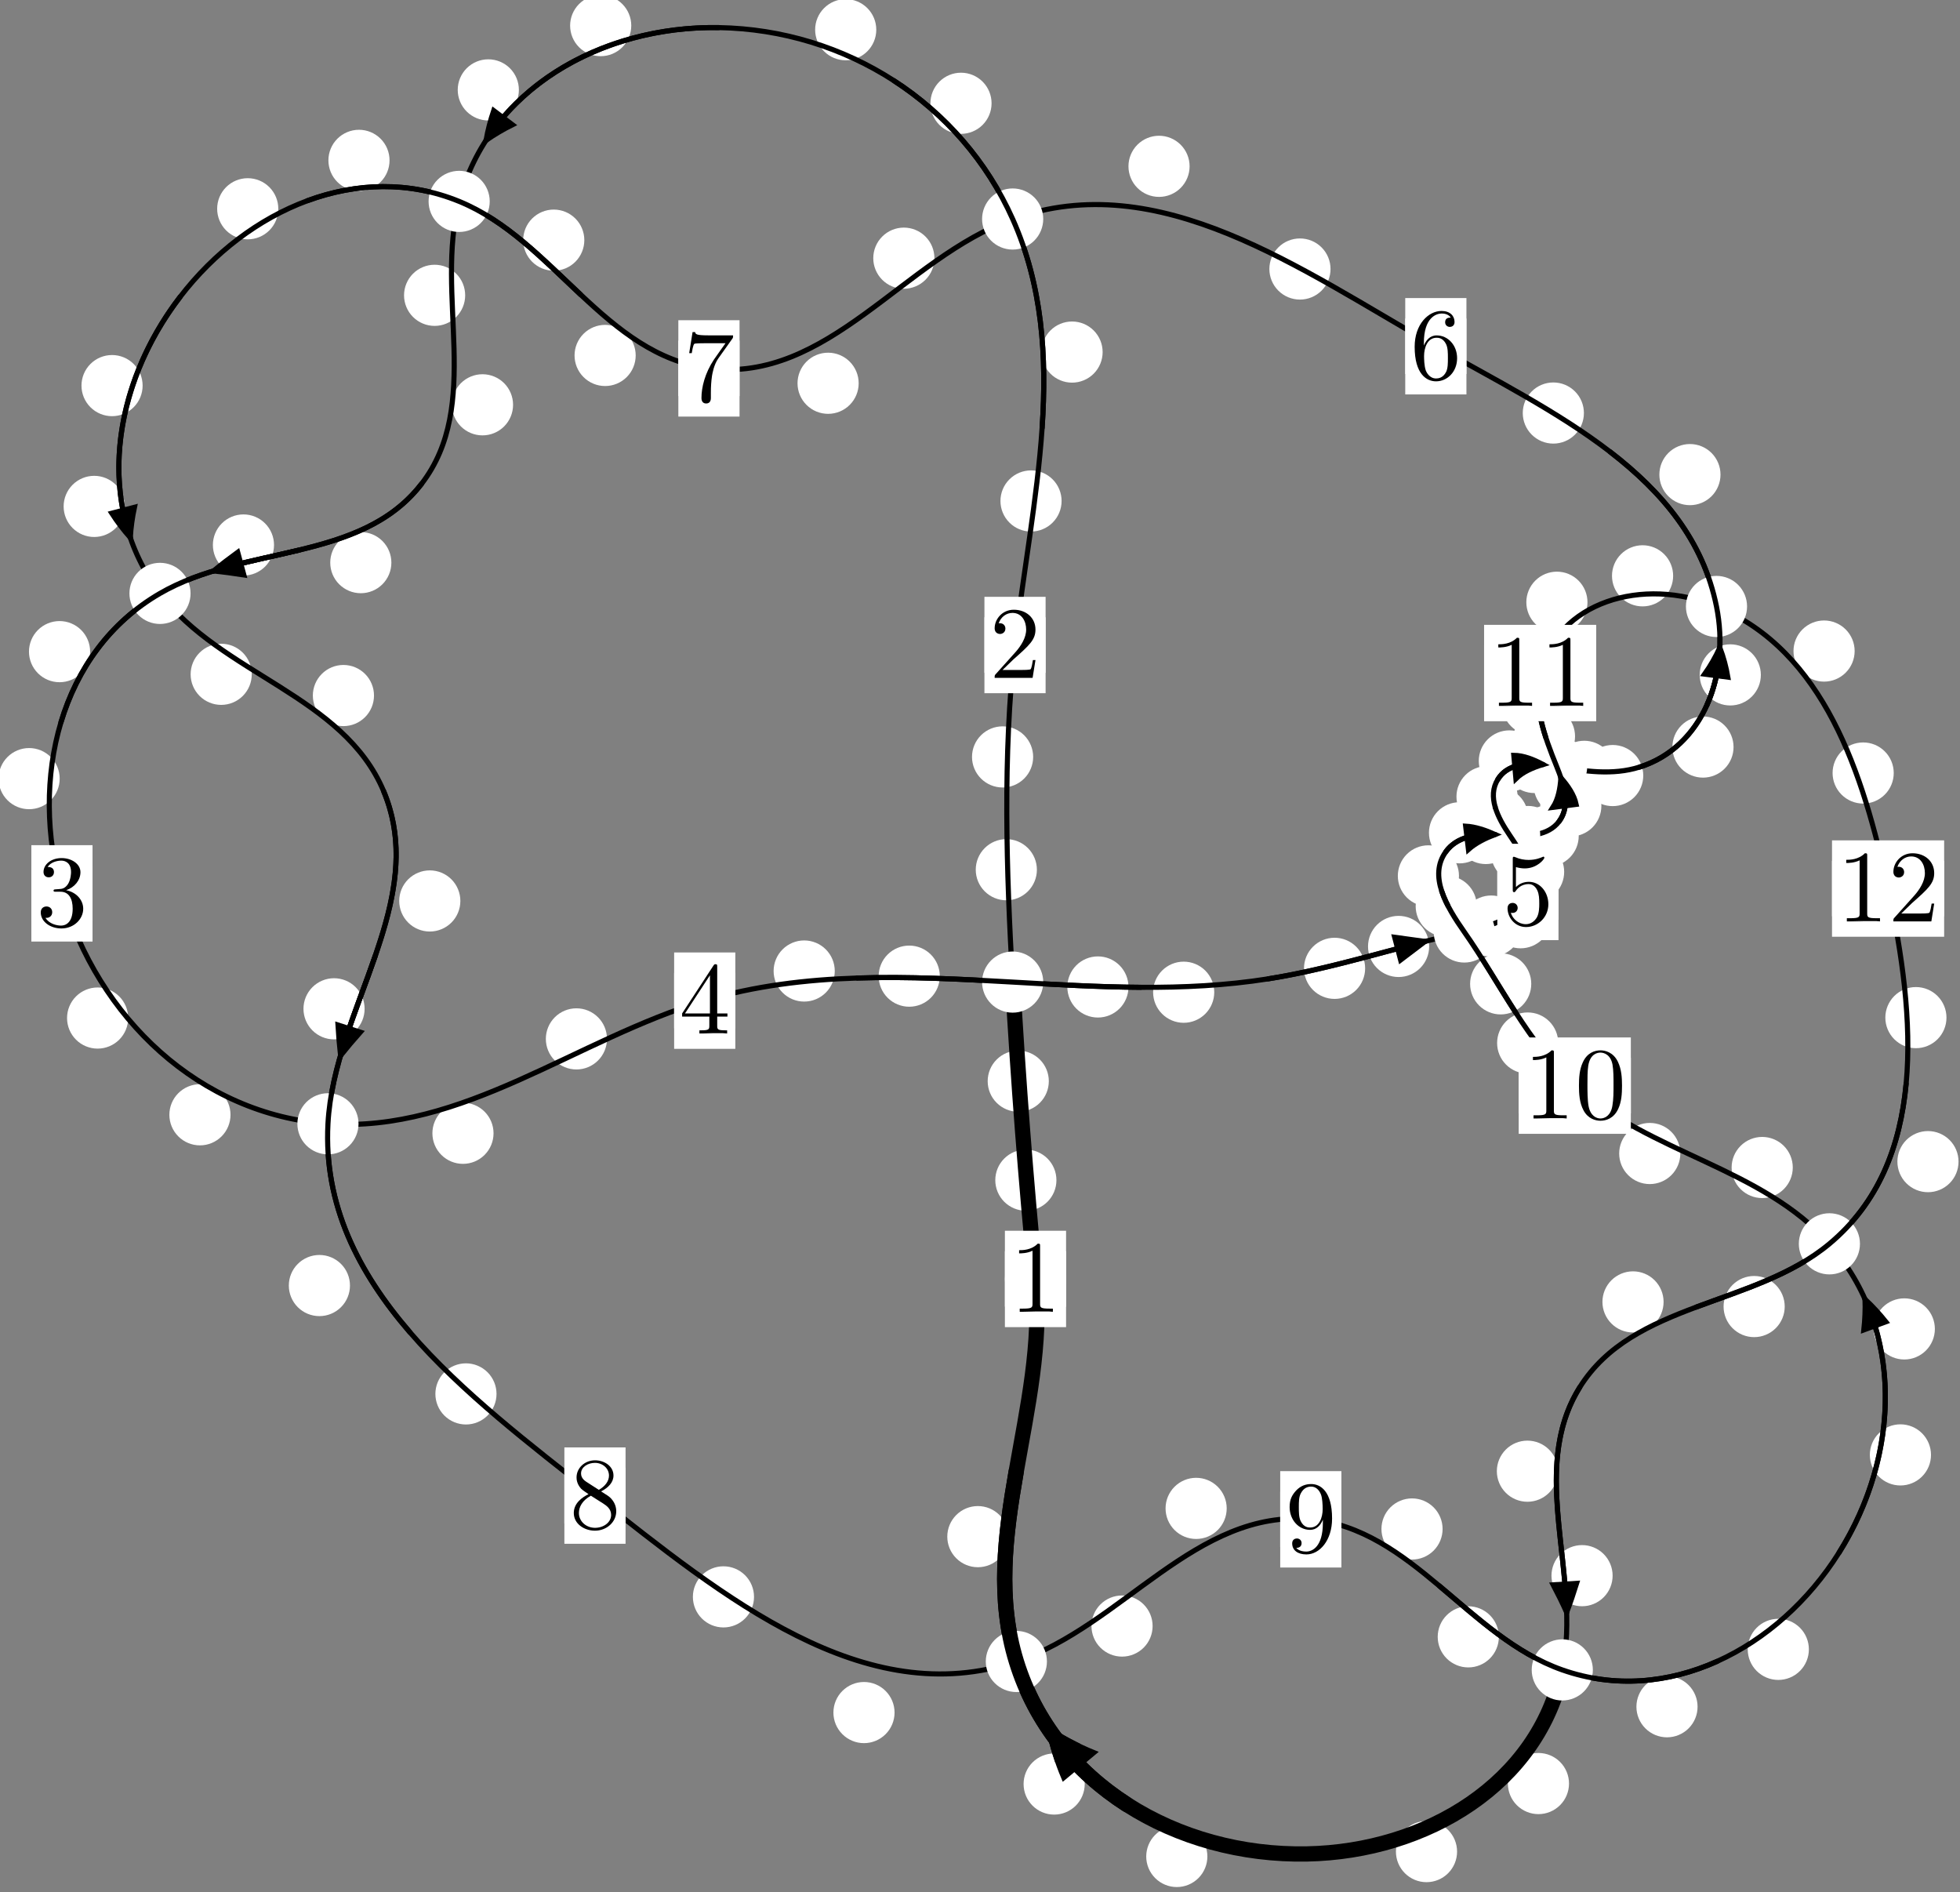 <?xml version="1.0"?>
<!-- Created by MetaPost 1.999 on 2021.07.05:2354 -->
<svg version="1.1" xmlns="http://www.w3.org/2000/svg" xmlns:xlink="http://www.w3.org/1999/xlink" width="191.614" height="184.946" viewBox="0 0 191.614 184.946">
<rect x="0" y="0" width="191.614" height="184.946" fill="#808080" stroke="none"/>
<!-- Original BoundingBox: -99.142899 -88.462112 92.471481 96.484299 -->
  <defs>
    <g transform="scale(0.01,0.01)" id="GLYPHcmr10_48">
      <path style="fill-rule: evenodd;" d="M460 -320C460 -400,455 -480,420 -554C374 -650,292 -666,250 -666C190 -666,117 -640,76 -547C44 -478,39 -400,39 -320C39 -245,43 -155,84 -79C127 2,200 22,249 22C303 22,379 1,423 -94C455 -163,460 -241,460 -320M249 -0C210 -0,151 -25,133 -121C122 -181,122 -273,122 -332C122 -396,122 -462,130 -516C149 -635,224 -644,249 -644C282 -644,348 -626,367 -527C377 -471,377 -395,377 -332C377 -257,377 -189,366 -125C351 -30,294 -0,249 -0"></path>
    </g>
    <g transform="scale(0.01,0.01)" id="GLYPHcmr10_49">
      <path style="fill-rule: evenodd;" d="M294 -640C294 -664,294 -666,271 -666C209 -602,121 -602,89 -602L89 -571C109 -571,168 -571,220 -597L220 -79C220 -43,217 -31,127 -31L95 -31L95 -0L257 -0L130 -3L217 -3L257 -3L297 -3L384 -3L419 -0L419 -31L387 -31C297 -31,294 -42,294 -79"></path>
    </g>
    <g transform="scale(0.01,0.01)" id="GLYPHcmr10_50">
      <path style="fill-rule: evenodd;" d="M127 -77L233 -180C389 -318,449 -372,449 -472C449 -586,359 -666,237 -666C124 -666,50 -574,50 -485C50 -429,100 -429,103 -429C120 -429,155 -441,155 -482C155 -508,137 -534,102 -534C94 -534,92 -534,89 -533C112 -598,166 -635,224 -635C315 -635,358 -554,358 -472C358 -392,308 -313,253 -251L61 -37C50 -26,50 -24,50 -0L421 -0L449 -174L424 -174C419 -144,412 -100,402 -85C395 -77,329 -77,307 -77"></path>
    </g>
    <g transform="scale(0.01,0.01)" id="GLYPHcmr10_51">
      <path style="fill-rule: evenodd;" d="M290 -352C372 -379,430 -449,430 -528C430 -610,342 -666,246 -666C145 -666,69 -606,69 -530C69 -497,91 -478,120 -478C151 -478,171 -500,171 -529C171 -579,124 -579,109 -579C140 -628,206 -641,242 -641C283 -641,338 -619,338 -529C338 -517,336 -459,310 -415C280 -367,246 -364,221 -363C213 -362,189 -360,182 -360C174 -359,167 -358,167 -348C167 -337,174 -337,191 -337L235 -337C317 -337,354 -269,354 -171C354 -35,285 -6,241 -6C198 -6,123 -23,88 -82C123 -77,154 -99,154 -137C154 -173,127 -193,98 -193C74 -193,42 -179,42 -135C42 -44,135 22,244 22C366 22,457 -69,457 -171C457 -253,394 -331,290 -352"></path>
    </g>
    <g transform="scale(0.01,0.01)" id="GLYPHcmr10_52">
      <path style="fill-rule: evenodd;" d="M294 -165L294 -78C294 -42,292 -31,218 -31L197 -31L197 -0L332 -0L238 -3L290 -3L332 -3L374 -3L427 -3L468 -0L468 -31L447 -31C373 -31,371 -42,371 -78L371 -165L471 -165L471 -196L371 -196L371 -651C371 -671,371 -677,355 -677C346 -677,343 -677,335 -665L28 -196L28 -165M300 -196L56 -196L300 -569"></path>
    </g>
    <g transform="scale(0.01,0.01)" id="GLYPHcmr10_53">
      <path style="fill-rule: evenodd;" d="M449 -201C449 -320,367 -420,259 -420C211 -420,168 -404,132 -369L132 -564C152 -558,185 -551,217 -551C340 -551,410 -642,410 -655C410 -661,407 -666,400 -666C399 -666,397 -666,392 -663C372 -654,323 -634,256 -634C216 -634,170 -641,123 -662C115 -665,113 -665,111 -665C101 -665,101 -657,101 -641L101 -345C101 -327,101 -319,115 -319C122 -319,124 -322,128 -328C139 -344,176 -398,257 -398C309 -398,334 -352,342 -334C358 -297,360 -258,360 -208C360 -173,360 -113,336 -71C312 -32,275 -6,229 -6C156 -6,99 -59,82 -118C85 -117,88 -116,99 -116C132 -116,149 -141,149 -165C149 -189,132 -214,99 -214C85 -214,50 -207,50 -161C50 -75,119 22,231 22C347 22,449 -74,449 -201"></path>
    </g>
    <g transform="scale(0.01,0.01)" id="GLYPHcmr10_54">
      <path style="fill-rule: evenodd;" d="M132 -328L132 -352C132 -605,256 -641,307 -641C331 -641,373 -635,395 -601C380 -601,340 -601,340 -556C340 -525,364 -510,386 -510C402 -510,432 -519,432 -558C432 -618,388 -666,305 -666C177 -666,42 -537,42 -316C42 -49,158 22,251 22C362 22,457 -72,457 -204C457 -331,368 -427,257 -427C189 -427,152 -376,132 -328M251 -6C188 -6,158 -66,152 -81C134 -128,134 -208,134 -226C134 -304,166 -404,256 -404C272 -404,318 -404,349 -342C367 -305,367 -254,367 -205C367 -157,367 -107,350 -71C320 -11,274 -6,251 -6"></path>
    </g>
    <g transform="scale(0.01,0.01)" id="GLYPHcmr10_55">
      <path style="fill-rule: evenodd;" d="M476 -609C485 -621,485 -623,485 -644L242 -644C120 -644,118 -657,114 -676L89 -676L56 -470L81 -470C84 -486,93 -549,106 -561C113 -567,191 -567,204 -567L411 -567C400 -551,321 -442,299 -409C209 -274,176 -135,176 -33C176 -23,176 22,222 22C268 22,268 -23,268 -33L268 -84C268 -139,271 -194,279 -248C283 -271,297 -357,341 -419"></path>
    </g>
    <g transform="scale(0.01,0.01)" id="GLYPHcmr10_56">
      <path style="fill-rule: evenodd;" d="M163 -457C117 -487,113 -521,113 -538C113 -599,178 -641,249 -641C322 -641,386 -589,386 -517C386 -460,347 -412,287 -377M309 -362C381 -399,430 -451,430 -517C430 -609,341 -666,250 -666C150 -666,69 -592,69 -499C69 -481,71 -436,113 -389C124 -377,161 -352,186 -335C128 -306,42 -250,42 -151C42 -45,144 22,249 22C362 22,457 -61,457 -168C457 -204,446 -249,408 -291C389 -312,373 -322,309 -362M209 -320L332 -242C360 -223,407 -193,407 -132C407 -58,332 -6,250 -6C164 -6,92 -68,92 -151C92 -209,124 -273,209 -320"></path>
    </g>
    <g transform="scale(0.01,0.01)" id="GLYPHcmr10_57">
      <path style="fill-rule: evenodd;" d="M367 -318L367 -286C367 -52,263 -6,205 -6C188 -6,134 -8,107 -42C151 -42,159 -71,159 -88C159 -119,135 -134,113 -134C97 -134,67 -125,67 -86C67 -19,121 22,206 22C335 22,457 -114,457 -329C457 -598,342 -666,253 -666C198 -666,149 -648,106 -603C65 -558,42 -516,42 -441C42 -316,130 -218,242 -218C303 -218,344 -260,367 -318M243 -241C227 -241,181 -241,150 -304C132 -341,132 -391,132 -440C132 -494,132 -541,153 -578C180 -628,218 -641,253 -641C299 -641,332 -607,349 -562C361 -530,365 -467,365 -421C365 -338,331 -241,243 -241"></path>
    </g>
  </defs>
  <path d="M103.279 115.362C103.279 114.569,102.964 113.809,102.404 113.249C101.843 112.688,101.083 112.373,100.291 112.373C99.498 112.373,98.738 112.688,98.177 113.249C97.617 113.809,97.302 114.569,97.302 115.362C97.302 116.155,97.617 116.915,98.177 117.475C98.738 118.036,99.498 118.351,100.291 118.351C101.083 118.351,101.843 118.036,102.404 117.475C102.964 116.915,103.279 116.155,103.279 115.362Z" style="fill: rgb(100%,100%,100%);stroke: none;"></path>
  <path d="M104.22 125.019C104.22 124.226,103.905 123.466,103.345 122.905C102.784 122.345,102.024 122.03,101.231 122.03C100.439 122.03,99.679 122.345,99.118 122.905C98.558 123.466,98.243 124.226,98.243 125.019C98.243 125.811,98.558 126.572,99.118 127.132C99.679 127.692,100.439 128.007,101.231 128.007C102.024 128.007,102.784 127.692,103.345 127.132C103.905 126.572,104.22 125.811,104.22 125.019Z" style="fill: rgb(100%,100%,100%);stroke: none;"></path>
  <path d="M101.369 85.016C101.369 84.223,101.054 83.463,100.493 82.903C99.933 82.342,99.173 82.027,98.38 82.027C97.587 82.027,96.827 82.342,96.267 82.903C95.706 83.463,95.391 84.223,95.391 85.016C95.391 85.809,95.706 86.569,96.267 87.129C96.827 87.69,97.587 88.005,98.38 88.005C99.173 88.005,99.933 87.69,100.493 87.129C101.054 86.569,101.369 85.809,101.369 85.016Z" style="fill: rgb(100%,100%,100%);stroke: none;"></path>
  <path d="M102.535 105.687C102.535 104.894,102.221 104.134,101.66 103.574C101.1 103.013,100.339 102.698,99.547 102.698C98.754 102.698,97.994 103.013,97.433 103.574C96.873 104.134,96.558 104.894,96.558 105.687C96.558 106.48,96.873 107.24,97.433 107.8C97.994 108.361,98.754 108.676,99.547 108.676C100.339 108.676,101.1 108.361,101.66 107.8C102.221 107.24,102.535 106.48,102.535 105.687Z" style="fill: rgb(100%,100%,100%);stroke: none;"></path>
  <path d="M103.784 48.971C103.784 48.178,103.469 47.418,102.908 46.858C102.348 46.297,101.588 45.982,100.795 45.982C100.002 45.982,99.242 46.297,98.682 46.858C98.121 47.418,97.806 48.178,97.806 48.971C97.806 49.764,98.121 50.524,98.682 51.084C99.242 51.645,100.002 51.96,100.795 51.96C101.588 51.96,102.348 51.645,102.908 51.084C103.469 50.524,103.784 49.764,103.784 48.971Z" style="fill: rgb(100%,100%,100%);stroke: none;"></path>
  <path d="M101.004 73.99C101.004 73.197,100.689 72.437,100.128 71.876C99.568 71.316,98.808 71.001,98.015 71.001C97.222 71.001,96.462 71.316,95.902 71.876C95.341 72.437,95.026 73.197,95.026 73.99C95.026 74.782,95.341 75.542,95.902 76.103C96.462 76.663,97.222 76.978,98.015 76.978C98.808 76.978,99.568 76.663,100.128 76.103C100.689 75.542,101.004 74.782,101.004 73.99Z" style="fill: rgb(100%,100%,100%);stroke: none;"></path>
  <path d="M96.938 10.096C96.938 9.303,96.623 8.543,96.063 7.983C95.502 7.422,94.742 7.107,93.949 7.107C93.157 7.107,92.397 7.422,91.836 7.983C91.276 8.543,90.961 9.303,90.961 10.096C90.961 10.889,91.276 11.649,91.836 12.209C92.397 12.77,93.157 13.085,93.949 13.085C94.742 13.085,95.502 12.77,96.063 12.209C96.623 11.649,96.938 10.889,96.938 10.096Z" style="fill: rgb(100%,100%,100%);stroke: none;"></path>
  <path d="M107.796 34.416C107.796 33.623,107.481 32.863,106.921 32.302C106.36 31.742,105.6 31.427,104.807 31.427C104.015 31.427,103.254 31.742,102.694 32.302C102.133 32.863,101.818 33.623,101.818 34.416C101.818 35.208,102.133 35.969,102.694 36.529C103.254 37.089,104.015 37.404,104.807 37.404C105.6 37.404,106.36 37.089,106.921 36.529C107.481 35.969,107.796 35.208,107.796 34.416Z" style="fill: rgb(100%,100%,100%);stroke: none;"></path>
  <path d="M61.714 2.504C61.714 1.712,61.399 0.952,60.838 0.391C60.278 -0.169,59.518 -0.484,58.725 -0.484C57.932 -0.484,57.172 -0.169,56.612 0.391C56.051 0.952,55.736 1.712,55.736 2.504C55.736 3.297,56.051 4.057,56.612 4.618C57.172 5.178,57.932 5.493,58.725 5.493C59.518 5.493,60.278 5.178,60.838 4.618C61.399 4.057,61.714 3.297,61.714 2.504Z" style="fill: rgb(100%,100%,100%);stroke: none;"></path>
  <path d="M85.667 2.905C85.667 2.112,85.352 1.352,84.792 0.792C84.231 0.231,83.471 -0.084,82.678 -0.084C81.886 -0.084,81.126 0.231,80.565 0.792C80.005 1.352,79.69 2.112,79.69 2.905C79.69 3.698,80.005 4.458,80.565 5.018C81.126 5.579,81.886 5.894,82.678 5.894C83.471 5.894,84.231 5.579,84.792 5.018C85.352 4.458,85.667 3.698,85.667 2.905Z" style="fill: rgb(100%,100%,100%);stroke: none;"></path>
  <path d="M45.477 28.868C45.477 28.076,45.163 27.315,44.602 26.755C44.042 26.194,43.281 25.879,42.489 25.879C41.696 25.879,40.936 26.194,40.375 26.755C39.815 27.315,39.5 28.076,39.5 28.868C39.5 29.661,39.815 30.421,40.375 30.982C40.936 31.542,41.696 31.857,42.489 31.857C43.281 31.857,44.042 31.542,44.602 30.982C45.163 30.421,45.477 29.661,45.477 28.868Z" style="fill: rgb(100%,100%,100%);stroke: none;"></path>
  <path d="M50.727 8.787C50.727 7.994,50.412 7.234,49.851 6.673C49.291 6.113,48.53 5.798,47.738 5.798C46.945 5.798,46.185 6.113,45.624 6.673C45.064 7.234,44.749 7.994,44.749 8.787C44.749 9.579,45.064 10.339,45.624 10.9C46.185 11.46,46.945 11.775,47.738 11.775C48.53 11.775,49.291 11.46,49.851 10.9C50.412 10.339,50.727 9.579,50.727 8.787Z" style="fill: rgb(100%,100%,100%);stroke: none;"></path>
  <path d="M38.262 54.999C38.262 54.207,37.947 53.447,37.387 52.886C36.826 52.326,36.066 52.011,35.273 52.011C34.481 52.011,33.72 52.326,33.16 52.886C32.599 53.447,32.285 54.207,32.285 54.999C32.285 55.792,32.599 56.552,33.16 57.113C33.72 57.673,34.481 57.988,35.273 57.988C36.066 57.988,36.826 57.673,37.387 57.113C37.947 56.552,38.262 55.792,38.262 54.999Z" style="fill: rgb(100%,100%,100%);stroke: none;"></path>
  <path d="M50.159 39.57C50.159 38.778,49.844 38.017,49.284 37.457C48.723 36.897,47.963 36.582,47.17 36.582C46.378 36.582,45.618 36.897,45.057 37.457C44.497 38.017,44.182 38.778,44.182 39.57C44.182 40.363,44.497 41.123,45.057 41.684C45.618 42.244,46.378 42.559,47.17 42.559C47.963 42.559,48.723 42.244,49.284 41.684C49.844 41.123,50.159 40.363,50.159 39.57Z" style="fill: rgb(100%,100%,100%);stroke: none;"></path>
  <path d="M8.811 63.699C8.811 62.906,8.496 62.146,7.935 61.585C7.375 61.025,6.615 60.71,5.822 60.71C5.029 60.71,4.269 61.025,3.709 61.585C3.148 62.146,2.833 62.906,2.833 63.699C2.833 64.492,3.148 65.252,3.709 65.812C4.269 66.373,5.029 66.688,5.822 66.688C6.615 66.688,7.375 66.373,7.935 65.812C8.496 65.252,8.811 64.492,8.811 63.699Z" style="fill: rgb(100%,100%,100%);stroke: none;"></path>
  <path d="M26.789 53.274C26.789 52.481,26.474 51.721,25.914 51.161C25.353 50.6,24.593 50.285,23.801 50.285C23.008 50.285,22.248 50.6,21.687 51.161C21.127 51.721,20.812 52.481,20.812 53.274C20.812 54.067,21.127 54.827,21.687 55.387C22.248 55.948,23.008 56.263,23.801 56.263C24.593 56.263,25.353 55.948,25.914 55.387C26.474 54.827,26.789 54.067,26.789 53.274Z" style="fill: rgb(100%,100%,100%);stroke: none;"></path>
  <path d="M12.532 99.515C12.532 98.723,12.217 97.962,11.657 97.402C11.096 96.841,10.336 96.527,9.543 96.527C8.751 96.527,7.991 96.841,7.43 97.402C6.87 97.962,6.555 98.723,6.555 99.515C6.555 100.308,6.87 101.068,7.43 101.629C7.991 102.189,8.751 102.504,9.543 102.504C10.336 102.504,11.096 102.189,11.657 101.629C12.217 101.068,12.532 100.308,12.532 99.515Z" style="fill: rgb(100%,100%,100%);stroke: none;"></path>
  <path d="M5.835 76.112C5.835 75.319,5.52 74.559,4.959 73.999C4.399 73.438,3.639 73.123,2.846 73.123C2.053 73.123,1.293 73.438,0.733 73.999C0.172 74.559,-0.143 75.319,-0.143 76.112C-0.143 76.905,0.172 77.665,0.733 78.225C1.293 78.786,2.053 79.101,2.846 79.101C3.639 79.101,4.399 78.786,4.959 78.225C5.52 77.665,5.835 76.905,5.835 76.112Z" style="fill: rgb(100%,100%,100%);stroke: none;"></path>
  <path d="M48.25 110.781C48.25 109.988,47.935 109.228,47.374 108.667C46.814 108.107,46.053 107.792,45.261 107.792C44.468 107.792,43.708 108.107,43.147 108.667C42.587 109.228,42.272 109.988,42.272 110.781C42.272 111.573,42.587 112.333,43.147 112.894C43.708 113.454,44.468 113.769,45.261 113.769C46.053 113.769,46.814 113.454,47.374 112.894C47.935 112.333,48.25 111.573,48.25 110.781Z" style="fill: rgb(100%,100%,100%);stroke: none;"></path>
  <path d="M22.535 108.972C22.535 108.179,22.221 107.419,21.66 106.859C21.1 106.298,20.339 105.983,19.547 105.983C18.754 105.983,17.994 106.298,17.433 106.859C16.873 107.419,16.558 108.179,16.558 108.972C16.558 109.765,16.873 110.525,17.433 111.085C17.994 111.646,18.754 111.961,19.547 111.961C20.339 111.961,21.1 111.646,21.66 111.085C22.221 110.525,22.535 109.765,22.535 108.972Z" style="fill: rgb(100%,100%,100%);stroke: none;"></path>
  <path d="M81.608 94.918C81.608 94.125,81.293 93.365,80.733 92.804C80.172 92.244,79.412 91.929,78.619 91.929C77.827 91.929,77.066 92.244,76.506 92.804C75.945 93.365,75.63 94.125,75.63 94.918C75.63 95.71,75.945 96.47,76.506 97.031C77.066 97.591,77.827 97.906,78.619 97.906C79.412 97.906,80.172 97.591,80.733 97.031C81.293 96.47,81.608 95.71,81.608 94.918Z" style="fill: rgb(100%,100%,100%);stroke: none;"></path>
  <path d="M59.34 101.553C59.34 100.76,59.025 100,58.465 99.44C57.904 98.879,57.144 98.564,56.352 98.564C55.559 98.564,54.799 98.879,54.238 99.44C53.678 100,53.363 100.76,53.363 101.553C53.363 102.346,53.678 103.106,54.238 103.666C54.799 104.227,55.559 104.542,56.352 104.542C57.144 104.542,57.904 104.227,58.465 103.666C59.025 103.106,59.34 102.346,59.34 101.553Z" style="fill: rgb(100%,100%,100%);stroke: none;"></path>
  <path d="M110.323 96.478C110.323 95.685,110.008 94.925,109.447 94.364C108.887 93.804,108.127 93.489,107.334 93.489C106.541 93.489,105.781 93.804,105.221 94.364C104.66 94.925,104.345 95.685,104.345 96.478C104.345 97.27,104.66 98.031,105.221 98.591C105.781 99.152,106.541 99.466,107.334 99.466C108.127 99.466,108.887 99.152,109.447 98.591C110.008 98.031,110.323 97.27,110.323 96.478Z" style="fill: rgb(100%,100%,100%);stroke: none;"></path>
  <path d="M91.877 95.42C91.877 94.628,91.562 93.868,91.002 93.307C90.441 92.747,89.681 92.432,88.889 92.432C88.096 92.432,87.336 92.747,86.775 93.307C86.215 93.868,85.9 94.628,85.9 95.42C85.9 96.213,86.215 96.973,86.775 97.534C87.336 98.094,88.096 98.409,88.889 98.409C89.681 98.409,90.441 98.094,91.002 97.534C91.562 96.973,91.877 96.213,91.877 95.42Z" style="fill: rgb(100%,100%,100%);stroke: none;"></path>
  <path d="M133.459 94.656C133.459 93.863,133.145 93.103,132.584 92.543C132.024 91.982,131.263 91.667,130.471 91.667C129.678 91.667,128.918 91.982,128.357 92.543C127.797 93.103,127.482 93.863,127.482 94.656C127.482 95.449,127.797 96.209,128.357 96.769C128.918 97.33,129.678 97.645,130.471 97.645C131.263 97.645,132.024 97.33,132.584 96.769C133.145 96.209,133.459 95.449,133.459 94.656Z" style="fill: rgb(100%,100%,100%);stroke: none;"></path>
  <path d="M118.708 96.991C118.708 96.198,118.393 95.438,117.833 94.878C117.272 94.317,116.512 94.002,115.719 94.002C114.927 94.002,114.166 94.317,113.606 94.878C113.045 95.438,112.731 96.198,112.731 96.991C112.731 97.784,113.045 98.544,113.606 99.104C114.166 99.665,114.927 99.98,115.719 99.98C116.512 99.98,117.272 99.665,117.833 99.104C118.393 98.544,118.708 97.784,118.708 96.991Z" style="fill: rgb(100%,100%,100%);stroke: none;"></path>
  <path d="M148.776 90.524C148.776 89.731,148.461 88.971,147.9 88.411C147.34 87.85,146.58 87.535,145.787 87.535C144.994 87.535,144.234 87.85,143.674 88.411C143.113 88.971,142.798 89.731,142.798 90.524C142.798 91.317,143.113 92.077,143.674 92.637C144.234 93.198,144.994 93.513,145.787 93.513C146.58 93.513,147.34 93.198,147.9 92.637C148.461 92.077,148.776 91.317,148.776 90.524Z" style="fill: rgb(100%,100%,100%);stroke: none;"></path>
  <path d="M139.718 92.517C139.718 91.724,139.403 90.964,138.843 90.403C138.282 89.843,137.522 89.528,136.729 89.528C135.937 89.528,135.177 89.843,134.616 90.403C134.056 90.964,133.741 91.724,133.741 92.517C133.741 93.309,134.056 94.07,134.616 94.63C135.177 95.191,135.937 95.506,136.729 95.506C137.522 95.506,138.282 95.191,138.843 94.63C139.403 94.07,139.718 93.309,139.718 92.517Z" style="fill: rgb(100%,100%,100%);stroke: none;"></path>
  <path d="M152.917 85.226C152.917 84.434,152.603 83.674,152.042 83.113C151.482 82.553,150.721 82.238,149.929 82.238C149.136 82.238,148.376 82.553,147.815 83.113C147.255 83.674,146.94 84.434,146.94 85.226C146.94 86.019,147.255 86.779,147.815 87.34C148.376 87.9,149.136 88.215,149.929 88.215C150.721 88.215,151.482 87.9,152.042 87.34C152.603 86.779,152.917 86.019,152.917 85.226Z" style="fill: rgb(100%,100%,100%);stroke: none;"></path>
  <path d="M151.645 89.711C151.645 88.918,151.33 88.158,150.77 87.598C150.209 87.037,149.449 86.722,148.657 86.722C147.864 86.722,147.104 87.037,146.543 87.598C145.983 88.158,145.668 88.918,145.668 89.711C145.668 90.504,145.983 91.264,146.543 91.824C147.104 92.385,147.864 92.7,148.657 92.7C149.449 92.7,150.209 92.385,150.77 91.824C151.33 91.264,151.645 90.504,151.645 89.711Z" style="fill: rgb(100%,100%,100%);stroke: none;"></path>
  <path d="M149.405 79.921C149.405 79.128,149.091 78.368,148.53 77.807C147.97 77.247,147.209 76.932,146.417 76.932C145.624 76.932,144.864 77.247,144.303 77.807C143.743 78.368,143.428 79.128,143.428 79.921C143.428 80.713,143.743 81.474,144.303 82.034C144.864 82.595,145.624 82.909,146.417 82.909C147.209 82.909,147.97 82.595,148.53 82.034C149.091 81.474,149.405 80.713,149.405 79.921Z" style="fill: rgb(100%,100%,100%);stroke: none;"></path>
  <path d="M151.735 83.343C151.735 82.55,151.42 81.79,150.859 81.23C150.299 80.669,149.539 80.354,148.746 80.354C147.953 80.354,147.193 80.669,146.633 81.23C146.072 81.79,145.757 82.55,145.757 83.343C145.757 84.136,146.072 84.896,146.633 85.456C147.193 86.017,147.953 86.332,148.746 86.332C149.539 86.332,150.299 86.017,150.859 85.456C151.42 84.896,151.735 84.136,151.735 83.343Z" style="fill: rgb(100%,100%,100%);stroke: none;"></path>
  <path d="M150.547 74.383C150.547 73.59,150.232 72.83,149.671 72.27C149.111 71.709,148.351 71.394,147.558 71.394C146.765 71.394,146.005 71.709,145.445 72.27C144.884 72.83,144.569 73.59,144.569 74.383C144.569 75.176,144.884 75.936,145.445 76.496C146.005 77.057,146.765 77.372,147.558 77.372C148.351 77.372,149.111 77.057,149.671 76.496C150.232 75.936,150.547 75.176,150.547 74.383Z" style="fill: rgb(100%,100%,100%);stroke: none;"></path>
  <path d="M148.364 77.874C148.364 77.082,148.049 76.322,147.489 75.761C146.928 75.201,146.168 74.886,145.375 74.886C144.583 74.886,143.822 75.201,143.262 75.761C142.701 76.322,142.387 77.082,142.387 77.874C142.387 78.667,142.701 79.427,143.262 79.988C143.822 80.548,144.583 80.863,145.375 80.863C146.168 80.863,146.928 80.548,147.489 79.988C148.049 79.427,148.364 78.667,148.364 77.874Z" style="fill: rgb(100%,100%,100%);stroke: none;"></path>
  <path d="M157.867 75.397C157.867 74.605,157.552 73.845,156.992 73.284C156.431 72.724,155.671 72.409,154.878 72.409C154.086 72.409,153.325 72.724,152.765 73.284C152.205 73.845,151.89 74.605,151.89 75.397C151.89 76.19,152.205 76.95,152.765 77.511C153.325 78.071,154.086 78.386,154.878 78.386C155.671 78.386,156.431 78.071,156.992 77.511C157.552 76.95,157.867 76.19,157.867 75.397Z" style="fill: rgb(100%,100%,100%);stroke: none;"></path>
  <path d="M152.992 74.533C152.992 73.741,152.677 72.98,152.117 72.42C151.556 71.859,150.796 71.545,150.004 71.545C149.211 71.545,148.451 71.859,147.89 72.42C147.33 72.98,147.015 73.741,147.015 74.533C147.015 75.326,147.33 76.086,147.89 76.647C148.451 77.207,149.211 77.522,150.004 77.522C150.796 77.522,151.556 77.207,152.117 76.647C152.677 76.086,152.992 75.326,152.992 74.533Z" style="fill: rgb(100%,100%,100%);stroke: none;"></path>
  <path d="M169.476 73.027C169.476 72.234,169.161 71.474,168.6 70.913C168.04 70.353,167.28 70.038,166.487 70.038C165.694 70.038,164.934 70.353,164.374 70.913C163.813 71.474,163.498 72.234,163.498 73.027C163.498 73.819,163.813 74.579,164.374 75.14C164.934 75.7,165.694 76.015,166.487 76.015C167.28 76.015,168.04 75.7,168.6 75.14C169.161 74.579,169.476 73.819,169.476 73.027Z" style="fill: rgb(100%,100%,100%);stroke: none;"></path>
  <path d="M160.649 75.812C160.649 75.019,160.334 74.259,159.774 73.698C159.213 73.138,158.453 72.823,157.66 72.823C156.868 72.823,156.108 73.138,155.547 73.698C154.987 74.259,154.672 75.019,154.672 75.812C154.672 76.604,154.987 77.364,155.547 77.925C156.108 78.485,156.868 78.8,157.66 78.8C158.453 78.8,159.213 78.485,159.774 77.925C160.334 77.364,160.649 76.604,160.649 75.812Z" style="fill: rgb(100%,100%,100%);stroke: none;"></path>
  <path d="M168.2 46.394C168.2 45.601,167.885 44.841,167.325 44.28C166.764 43.72,166.004 43.405,165.212 43.405C164.419 43.405,163.659 43.72,163.098 44.28C162.538 44.841,162.223 45.601,162.223 46.394C162.223 47.186,162.538 47.947,163.098 48.507C163.659 49.067,164.419 49.382,165.212 49.382C166.004 49.382,166.764 49.067,167.325 48.507C167.885 47.947,168.2 47.186,168.2 46.394Z" style="fill: rgb(100%,100%,100%);stroke: none;"></path>
  <path d="M172.145 65.972C172.145 65.179,171.83 64.419,171.269 63.859C170.709 63.298,169.949 62.983,169.156 62.983C168.363 62.983,167.603 63.298,167.043 63.859C166.482 64.419,166.167 65.179,166.167 65.972C166.167 66.765,166.482 67.525,167.043 68.085C167.603 68.646,168.363 68.961,169.156 68.961C169.949 68.961,170.709 68.646,171.269 68.085C171.83 67.525,172.145 66.765,172.145 65.972Z" style="fill: rgb(100%,100%,100%);stroke: none;"></path>
  <path d="M130.075 26.296C130.075 25.504,129.76 24.744,129.199 24.183C128.639 23.623,127.879 23.308,127.086 23.308C126.293 23.308,125.533 23.623,124.973 24.183C124.412 24.744,124.097 25.504,124.097 26.296C124.097 27.089,124.412 27.849,124.973 28.41C125.533 28.97,126.293 29.285,127.086 29.285C127.879 29.285,128.639 28.97,129.199 28.41C129.76 27.849,130.075 27.089,130.075 26.296Z" style="fill: rgb(100%,100%,100%);stroke: none;"></path>
  <path d="M154.847 40.374C154.847 39.582,154.532 38.822,153.971 38.261C153.411 37.701,152.651 37.386,151.858 37.386C151.065 37.386,150.305 37.701,149.745 38.261C149.184 38.822,148.869 39.582,148.869 40.374C148.869 41.167,149.184 41.927,149.745 42.488C150.305 43.048,151.065 43.363,151.858 43.363C152.651 43.363,153.411 43.048,153.971 42.488C154.532 41.927,154.847 41.167,154.847 40.374Z" style="fill: rgb(100%,100%,100%);stroke: none;"></path>
  <path d="M91.351 25.237C91.351 24.444,91.036 23.684,90.475 23.124C89.915 22.563,89.155 22.248,88.362 22.248C87.569 22.248,86.809 22.563,86.249 23.124C85.688 23.684,85.373 24.444,85.373 25.237C85.373 26.03,85.688 26.79,86.249 27.35C86.809 27.911,87.569 28.226,88.362 28.226C89.155 28.226,89.915 27.911,90.475 27.35C91.036 26.79,91.351 26.03,91.351 25.237Z" style="fill: rgb(100%,100%,100%);stroke: none;"></path>
  <path d="M116.298 16.258C116.298 15.466,115.983 14.706,115.423 14.145C114.862 13.585,114.102 13.27,113.309 13.27C112.517 13.27,111.757 13.585,111.196 14.145C110.636 14.706,110.321 15.466,110.321 16.258C110.321 17.051,110.636 17.811,111.196 18.372C111.757 18.932,112.517 19.247,113.309 19.247C114.102 19.247,114.862 18.932,115.423 18.372C115.983 17.811,116.298 17.051,116.298 16.258Z" style="fill: rgb(100%,100%,100%);stroke: none;"></path>
  <path d="M62.146 34.746C62.146 33.953,61.832 33.193,61.271 32.633C60.711 32.072,59.95 31.757,59.158 31.757C58.365 31.757,57.605 32.072,57.044 32.633C56.484 33.193,56.169 33.953,56.169 34.746C56.169 35.539,56.484 36.299,57.044 36.859C57.605 37.42,58.365 37.735,59.158 37.735C59.95 37.735,60.711 37.42,61.271 36.859C61.832 36.299,62.146 35.539,62.146 34.746Z" style="fill: rgb(100%,100%,100%);stroke: none;"></path>
  <path d="M83.946 37.465C83.946 36.673,83.631 35.912,83.07 35.352C82.51 34.791,81.75 34.476,80.957 34.476C80.164 34.476,79.404 34.791,78.844 35.352C78.283 35.912,77.968 36.673,77.968 37.465C77.968 38.258,78.283 39.018,78.844 39.579C79.404 40.139,80.164 40.454,80.957 40.454C81.75 40.454,82.51 40.139,83.07 39.579C83.631 39.018,83.946 38.258,83.946 37.465Z" style="fill: rgb(100%,100%,100%);stroke: none;"></path>
  <path d="M38.083 15.675C38.083 14.882,37.769 14.122,37.208 13.562C36.648 13.001,35.887 12.686,35.095 12.686C34.302 12.686,33.542 13.001,32.981 13.562C32.421 14.122,32.106 14.882,32.106 15.675C32.106 16.468,32.421 17.228,32.981 17.788C33.542 18.349,34.302 18.664,35.095 18.664C35.887 18.664,36.648 18.349,37.208 17.788C37.769 17.228,38.083 16.468,38.083 15.675Z" style="fill: rgb(100%,100%,100%);stroke: none;"></path>
  <path d="M57.125 23.475C57.125 22.682,56.81 21.922,56.25 21.361C55.689 20.801,54.929 20.486,54.136 20.486C53.344 20.486,52.584 20.801,52.023 21.361C51.463 21.922,51.148 22.682,51.148 23.475C51.148 24.267,51.463 25.027,52.023 25.588C52.584 26.148,53.344 26.463,54.136 26.463C54.929 26.463,55.689 26.148,56.25 25.588C56.81 25.027,57.125 24.267,57.125 23.475Z" style="fill: rgb(100%,100%,100%);stroke: none;"></path>
  <path d="M13.943 37.693C13.943 36.901,13.629 36.14,13.068 35.58C12.508 35.019,11.747 34.705,10.955 34.705C10.162 34.705,9.402 35.019,8.841 35.58C8.281 36.14,7.966 36.901,7.966 37.693C7.966 38.486,8.281 39.246,8.841 39.807C9.402 40.367,10.162 40.682,10.955 40.682C11.747 40.682,12.508 40.367,13.068 39.807C13.629 39.246,13.943 38.486,13.943 37.693Z" style="fill: rgb(100%,100%,100%);stroke: none;"></path>
  <path d="M27.207 20.407C27.207 19.615,26.892 18.855,26.332 18.294C25.771 17.734,25.011 17.419,24.218 17.419C23.426 17.419,22.666 17.734,22.105 18.294C21.545 18.855,21.23 19.615,21.23 20.407C21.23 21.2,21.545 21.96,22.105 22.521C22.666 23.081,23.426 23.396,24.218 23.396C25.011 23.396,25.771 23.081,26.332 22.521C26.892 21.96,27.207 21.2,27.207 20.407Z" style="fill: rgb(100%,100%,100%);stroke: none;"></path>
  <path d="M24.613 65.915C24.613 65.122,24.298 64.362,23.738 63.802C23.177 63.241,22.417 62.926,21.624 62.926C20.832 62.926,20.072 63.241,19.511 63.802C18.951 64.362,18.636 65.122,18.636 65.915C18.636 66.708,18.951 67.468,19.511 68.028C20.072 68.589,20.832 68.904,21.624 68.904C22.417 68.904,23.177 68.589,23.738 68.028C24.298 67.468,24.613 66.708,24.613 65.915Z" style="fill: rgb(100%,100%,100%);stroke: none;"></path>
  <path d="M12.198 49.502C12.198 48.71,11.883 47.949,11.323 47.389C10.762 46.828,10.002 46.513,9.21 46.513C8.417 46.513,7.657 46.828,7.096 47.389C6.536 47.949,6.221 48.71,6.221 49.502C6.221 50.295,6.536 51.055,7.096 51.616C7.657 52.176,8.417 52.491,9.21 52.491C10.002 52.491,10.762 52.176,11.323 51.616C11.883 51.055,12.198 50.295,12.198 49.502Z" style="fill: rgb(100%,100%,100%);stroke: none;"></path>
  <path d="M45.006 88.07C45.006 87.277,44.691 86.517,44.131 85.956C43.57 85.396,42.81 85.081,42.017 85.081C41.225 85.081,40.464 85.396,39.904 85.956C39.344 86.517,39.029 87.277,39.029 88.07C39.029 88.862,39.344 89.623,39.904 90.183C40.464 90.744,41.225 91.059,42.017 91.059C42.81 91.059,43.57 90.744,44.131 90.183C44.691 89.623,45.006 88.862,45.006 88.07Z" style="fill: rgb(100%,100%,100%);stroke: none;"></path>
  <path d="M36.563 67.99C36.563 67.198,36.248 66.437,35.687 65.877C35.127 65.316,34.367 65.001,33.574 65.001C32.781 65.001,32.021 65.316,31.461 65.877C30.9 66.437,30.585 67.198,30.585 67.99C30.585 68.783,30.9 69.543,31.461 70.104C32.021 70.664,32.781 70.979,33.574 70.979C34.367 70.979,35.127 70.664,35.687 70.104C36.248 69.543,36.563 68.783,36.563 67.99Z" style="fill: rgb(100%,100%,100%);stroke: none;"></path>
  <path d="M34.214 125.664C34.214 124.871,33.899 124.111,33.338 123.551C32.778 122.99,32.017 122.675,31.225 122.675C30.432 122.675,29.672 122.99,29.111 123.551C28.551 124.111,28.236 124.871,28.236 125.664C28.236 126.457,28.551 127.217,29.111 127.777C29.672 128.338,30.432 128.653,31.225 128.653C32.017 128.653,32.778 128.338,33.338 127.777C33.899 127.217,34.214 126.457,34.214 125.664Z" style="fill: rgb(100%,100%,100%);stroke: none;"></path>
  <path d="M35.645 98.612C35.645 97.819,35.33 97.059,34.77 96.498C34.209 95.938,33.449 95.623,32.657 95.623C31.864 95.623,31.104 95.938,30.543 96.498C29.983 97.059,29.668 97.819,29.668 98.612C29.668 99.404,29.983 100.165,30.543 100.725C31.104 101.286,31.864 101.601,32.657 101.601C33.449 101.601,34.209 101.286,34.77 100.725C35.33 100.165,35.645 99.404,35.645 98.612Z" style="fill: rgb(100%,100%,100%);stroke: none;"></path>
  <path d="M73.715 156.096C73.715 155.304,73.4 154.544,72.84 153.983C72.279 153.423,71.519 153.108,70.726 153.108C69.934 153.108,69.174 153.423,68.613 153.983C68.053 154.544,67.738 155.304,67.738 156.096C67.738 156.889,68.053 157.649,68.613 158.21C69.174 158.77,69.934 159.085,70.726 159.085C71.519 159.085,72.279 158.77,72.84 158.21C73.4 157.649,73.715 156.889,73.715 156.096Z" style="fill: rgb(100%,100%,100%);stroke: none;"></path>
  <path d="M48.541 136.257C48.541 135.464,48.226 134.704,47.666 134.143C47.105 133.583,46.345 133.268,45.552 133.268C44.76 133.268,44 133.583,43.439 134.143C42.879 134.704,42.564 135.464,42.564 136.257C42.564 137.049,42.879 137.81,43.439 138.37C44 138.931,44.76 139.246,45.552 139.246C46.345 139.246,47.105 138.931,47.666 138.37C48.226 137.81,48.541 137.049,48.541 136.257Z" style="fill: rgb(100%,100%,100%);stroke: none;"></path>
  <path d="M112.682 158.948C112.682 158.156,112.367 157.395,111.807 156.835C111.246 156.275,110.486 155.96,109.693 155.96C108.901 155.96,108.141 156.275,107.58 156.835C107.02 157.395,106.705 158.156,106.705 158.948C106.705 159.741,107.02 160.501,107.58 161.062C108.141 161.622,108.901 161.937,109.693 161.937C110.486 161.937,111.246 161.622,111.807 161.062C112.367 160.501,112.682 159.741,112.682 158.948Z" style="fill: rgb(100%,100%,100%);stroke: none;"></path>
  <path d="M87.454 167.406C87.454 166.613,87.139 165.853,86.578 165.293C86.018 164.732,85.258 164.417,84.465 164.417C83.672 164.417,82.912 164.732,82.352 165.293C81.791 165.853,81.476 166.613,81.476 167.406C81.476 168.199,81.791 168.959,82.352 169.519C82.912 170.08,83.672 170.395,84.465 170.395C85.258 170.395,86.018 170.08,86.578 169.519C87.139 168.959,87.454 168.199,87.454 167.406Z" style="fill: rgb(100%,100%,100%);stroke: none;"></path>
  <path d="M141.031 149.46C141.031 148.668,140.716 147.907,140.156 147.347C139.595 146.786,138.835 146.471,138.043 146.471C137.25 146.471,136.49 146.786,135.929 147.347C135.369 147.907,135.054 148.668,135.054 149.46C135.054 150.253,135.369 151.013,135.929 151.574C136.49 152.134,137.25 152.449,138.043 152.449C138.835 152.449,139.595 152.134,140.156 151.574C140.716 151.013,141.031 150.253,141.031 149.46Z" style="fill: rgb(100%,100%,100%);stroke: none;"></path>
  <path d="M119.925 147.447C119.925 146.654,119.61 145.894,119.05 145.334C118.489 144.773,117.729 144.458,116.937 144.458C116.144 144.458,115.384 144.773,114.823 145.334C114.263 145.894,113.948 146.654,113.948 147.447C113.948 148.24,114.263 149,114.823 149.56C115.384 150.121,116.144 150.436,116.937 150.436C117.729 150.436,118.489 150.121,119.05 149.56C119.61 149,119.925 148.24,119.925 147.447Z" style="fill: rgb(100%,100%,100%);stroke: none;"></path>
  <path d="M165.958 166.837C165.958 166.044,165.643 165.284,165.082 164.724C164.522 164.163,163.762 163.848,162.969 163.848C162.176 163.848,161.416 164.163,160.856 164.724C160.295 165.284,159.98 166.044,159.98 166.837C159.98 167.63,160.295 168.39,160.856 168.95C161.416 169.511,162.176 169.826,162.969 169.826C163.762 169.826,164.522 169.511,165.082 168.95C165.643 168.39,165.958 167.63,165.958 166.837Z" style="fill: rgb(100%,100%,100%);stroke: none;"></path>
  <path d="M146.532 160.004C146.532 159.211,146.217 158.451,145.656 157.891C145.096 157.33,144.336 157.015,143.543 157.015C142.75 157.015,141.99 157.33,141.43 157.891C140.869 158.451,140.554 159.211,140.554 160.004C140.554 160.797,140.869 161.557,141.43 162.117C141.99 162.678,142.75 162.993,143.543 162.993C144.336 162.993,145.096 162.678,145.656 162.117C146.217 161.557,146.532 160.797,146.532 160.004Z" style="fill: rgb(100%,100%,100%);stroke: none;"></path>
  <path d="M188.779 142.219C188.779 141.426,188.464 140.666,187.903 140.105C187.343 139.545,186.583 139.23,185.79 139.23C184.997 139.23,184.237 139.545,183.677 140.105C183.116 140.666,182.801 141.426,182.801 142.219C182.801 143.011,183.116 143.772,183.677 144.332C184.237 144.892,184.997 145.207,185.79 145.207C186.583 145.207,187.343 144.892,187.903 144.332C188.464 143.772,188.779 143.011,188.779 142.219Z" style="fill: rgb(100%,100%,100%);stroke: none;"></path>
  <path d="M176.84 161.227C176.84 160.434,176.525 159.674,175.964 159.114C175.404 158.553,174.644 158.238,173.851 158.238C173.058 158.238,172.298 158.553,171.738 159.114C171.177 159.674,170.862 160.434,170.862 161.227C170.862 162.02,171.177 162.78,171.738 163.34C172.298 163.901,173.058 164.216,173.851 164.216C174.644 164.216,175.404 163.901,175.964 163.34C176.525 162.78,176.84 162.02,176.84 161.227Z" style="fill: rgb(100%,100%,100%);stroke: none;"></path>
  <path d="M175.266 114.125C175.266 113.332,174.951 112.572,174.39 112.011C173.83 111.451,173.07 111.136,172.277 111.136C171.484 111.136,170.724 111.451,170.164 112.011C169.603 112.572,169.288 113.332,169.288 114.125C169.288 114.917,169.603 115.678,170.164 116.238C170.724 116.799,171.484 117.114,172.277 117.114C173.07 117.114,173.83 116.799,174.39 116.238C174.951 115.678,175.266 114.917,175.266 114.125Z" style="fill: rgb(100%,100%,100%);stroke: none;"></path>
  <path d="M189.157 129.904C189.157 129.111,188.842 128.351,188.282 127.791C187.721 127.23,186.961 126.915,186.169 126.915C185.376 126.915,184.616 127.23,184.055 127.791C183.495 128.351,183.18 129.111,183.18 129.904C183.18 130.697,183.495 131.457,184.055 132.017C184.616 132.578,185.376 132.893,186.169 132.893C186.961 132.893,187.721 132.578,188.282 132.017C188.842 131.457,189.157 130.697,189.157 129.904Z" style="fill: rgb(100%,100%,100%);stroke: none;"></path>
  <path d="M152.338 101.956C152.338 101.163,152.023 100.403,151.463 99.843C150.902 99.282,150.142 98.967,149.35 98.967C148.557 98.967,147.797 99.282,147.236 99.843C146.676 100.403,146.361 101.163,146.361 101.956C146.361 102.749,146.676 103.509,147.236 104.069C147.797 104.63,148.557 104.945,149.35 104.945C150.142 104.945,150.902 104.63,151.463 104.069C152.023 103.509,152.338 102.749,152.338 101.956Z" style="fill: rgb(100%,100%,100%);stroke: none;"></path>
  <path d="M164.273 112.757C164.273 111.964,163.958 111.204,163.397 110.644C162.837 110.083,162.077 109.768,161.284 109.768C160.491 109.768,159.731 110.083,159.171 110.644C158.61 111.204,158.295 111.964,158.295 112.757C158.295 113.55,158.61 114.31,159.171 114.87C159.731 115.431,160.491 115.746,161.284 115.746C162.077 115.746,162.837 115.431,163.397 114.87C163.958 114.31,164.273 113.55,164.273 112.757Z" style="fill: rgb(100%,100%,100%);stroke: none;"></path>
  <path d="M144.377 88.586C144.377 87.793,144.062 87.033,143.501 86.473C142.941 85.912,142.181 85.597,141.388 85.597C140.595 85.597,139.835 85.912,139.275 86.473C138.714 87.033,138.399 87.793,138.399 88.586C138.399 89.379,138.714 90.139,139.275 90.699C139.835 91.26,140.595 91.575,141.388 91.575C142.181 91.575,142.941 91.26,143.501 90.699C144.062 90.139,144.377 89.379,144.377 88.586Z" style="fill: rgb(100%,100%,100%);stroke: none;"></path>
  <path d="M149.699 96.174C149.699 95.381,149.384 94.621,148.823 94.06C148.263 93.5,147.503 93.185,146.71 93.185C145.917 93.185,145.157 93.5,144.597 94.06C144.036 94.621,143.721 95.381,143.721 96.174C143.721 96.966,144.036 97.726,144.597 98.287C145.157 98.847,145.917 99.162,146.71 99.162C147.503 99.162,148.263 98.847,148.823 98.287C149.384 97.726,149.699 96.966,149.699 96.174Z" style="fill: rgb(100%,100%,100%);stroke: none;"></path>
  <path d="M145.676 81.407C145.676 80.614,145.361 79.854,144.8 79.293C144.24 78.733,143.48 78.418,142.687 78.418C141.894 78.418,141.134 78.733,140.574 79.293C140.013 79.854,139.698 80.614,139.698 81.407C139.698 82.199,140.013 82.96,140.574 83.52C141.134 84.081,141.894 84.396,142.687 84.396C143.48 84.396,144.24 84.081,144.8 83.52C145.361 82.96,145.676 82.199,145.676 81.407Z" style="fill: rgb(100%,100%,100%);stroke: none;"></path>
  <path d="M142.632 85.618C142.632 84.826,142.317 84.066,141.757 83.505C141.196 82.945,140.436 82.63,139.643 82.63C138.851 82.63,138.09 82.945,137.53 83.505C136.969 84.066,136.655 84.826,136.655 85.618C136.655 86.411,136.969 87.171,137.53 87.732C138.09 88.292,138.851 88.607,139.643 88.607C140.436 88.607,141.196 88.292,141.757 87.732C142.317 87.171,142.632 86.411,142.632 85.618Z" style="fill: rgb(100%,100%,100%);stroke: none;"></path>
  <path d="M152.378 81.771C152.378 80.978,152.063 80.218,151.502 79.658C150.942 79.097,150.182 78.782,149.389 78.782C148.596 78.782,147.836 79.097,147.276 79.658C146.715 80.218,146.4 80.978,146.4 81.771C146.4 82.564,146.715 83.324,147.276 83.884C147.836 84.445,148.596 84.76,149.389 84.76C150.182 84.76,150.942 84.445,151.502 83.884C152.063 83.324,152.378 82.564,152.378 81.771Z" style="fill: rgb(100%,100%,100%);stroke: none;"></path>
  <path d="M148.247 81.475C148.247 80.683,147.932 79.923,147.372 79.362C146.811 78.802,146.051 78.487,145.258 78.487C144.466 78.487,143.705 78.802,143.145 79.362C142.584 79.923,142.269 80.683,142.269 81.475C142.269 82.268,142.584 83.028,143.145 83.589C143.705 84.149,144.466 84.464,145.258 84.464C146.051 84.464,146.811 84.149,147.372 83.589C147.932 83.028,148.247 82.268,148.247 81.475Z" style="fill: rgb(100%,100%,100%);stroke: none;"></path>
  <path d="M156.555 78.771C156.555 77.978,156.24 77.218,155.679 76.657C155.119 76.097,154.359 75.782,153.566 75.782C152.773 75.782,152.013 76.097,151.453 76.657C150.892 77.218,150.577 77.978,150.577 78.771C150.577 79.563,150.892 80.324,151.453 80.884C152.013 81.444,152.773 81.759,153.566 81.759C154.359 81.759,155.119 81.444,155.679 80.884C156.24 80.324,156.555 79.563,156.555 78.771Z" style="fill: rgb(100%,100%,100%);stroke: none;"></path>
  <path d="M154.34 81.714C154.34 80.922,154.025 80.162,153.464 79.601C152.904 79.041,152.144 78.726,151.351 78.726C150.558 78.726,149.798 79.041,149.238 79.601C148.677 80.162,148.362 80.922,148.362 81.714C148.362 82.507,148.677 83.267,149.238 83.828C149.798 84.388,150.558 84.703,151.351 84.703C152.144 84.703,152.904 84.388,153.464 83.828C154.025 83.267,154.34 82.507,154.34 81.714Z" style="fill: rgb(100%,100%,100%);stroke: none;"></path>
  <path d="M153.98 71.981C153.98 71.188,153.665 70.428,153.105 69.867C152.544 69.307,151.784 68.992,150.991 68.992C150.199 68.992,149.438 69.307,148.878 69.867C148.318 70.428,148.003 71.188,148.003 71.981C148.003 72.773,148.318 73.534,148.878 74.094C149.438 74.655,150.199 74.969,150.991 74.969C151.784 74.969,152.544 74.655,153.105 74.094C153.665 73.534,153.98 72.773,153.98 71.981Z" style="fill: rgb(100%,100%,100%);stroke: none;"></path>
  <path d="M155.903 76.73C155.903 75.937,155.588 75.177,155.027 74.617C154.467 74.056,153.707 73.741,152.914 73.741C152.121 73.741,151.361 74.056,150.801 74.617C150.24 75.177,149.925 75.937,149.925 76.73C149.925 77.523,150.24 78.283,150.801 78.843C151.361 79.404,152.121 79.719,152.914 79.719C153.707 79.719,154.467 79.404,155.027 78.843C155.588 78.283,155.903 77.523,155.903 76.73Z" style="fill: rgb(100%,100%,100%);stroke: none;"></path>
  <path d="M155.195 58.869C155.195 58.077,154.88 57.317,154.32 56.756C153.759 56.196,152.999 55.881,152.207 55.881C151.414 55.881,150.654 56.196,150.093 56.756C149.533 57.317,149.218 58.077,149.218 58.869C149.218 59.662,149.533 60.422,150.093 60.983C150.654 61.543,151.414 61.858,152.207 61.858C152.999 61.858,153.759 61.543,154.32 60.983C154.88 60.422,155.195 59.662,155.195 58.869Z" style="fill: rgb(100%,100%,100%);stroke: none;"></path>
  <path d="M152.827 68.879C152.827 68.087,152.512 67.327,151.952 66.766C151.391 66.206,150.631 65.891,149.838 65.891C149.046 65.891,148.285 66.206,147.725 66.766C147.164 67.327,146.85 68.087,146.85 68.879C146.85 69.672,147.164 70.432,147.725 70.993C148.285 71.553,149.046 71.868,149.838 71.868C150.631 71.868,151.391 71.553,151.952 70.993C152.512 70.432,152.827 69.672,152.827 68.879Z" style="fill: rgb(100%,100%,100%);stroke: none;"></path>
  <path d="M181.314 63.641C181.314 62.848,180.999 62.088,180.438 61.528C179.878 60.967,179.118 60.652,178.325 60.652C177.532 60.652,176.772 60.967,176.212 61.528C175.651 62.088,175.336 62.848,175.336 63.641C175.336 64.434,175.651 65.194,176.212 65.754C176.772 66.315,177.532 66.63,178.325 66.63C179.118 66.63,179.878 66.315,180.438 65.754C180.999 65.194,181.314 64.434,181.314 63.641Z" style="fill: rgb(100%,100%,100%);stroke: none;"></path>
  <path d="M163.57 56.287C163.57 55.495,163.255 54.735,162.694 54.174C162.134 53.614,161.374 53.299,160.581 53.299C159.788 53.299,159.028 53.614,158.468 54.174C157.907 54.735,157.592 55.495,157.592 56.287C157.592 57.08,157.907 57.84,158.468 58.401C159.028 58.961,159.788 59.276,160.581 59.276C161.374 59.276,162.134 58.961,162.694 58.401C163.255 57.84,163.57 57.08,163.57 56.287Z" style="fill: rgb(100%,100%,100%);stroke: none;"></path>
  <path d="M190.292 99.475C190.292 98.682,189.977 97.922,189.417 97.361C188.857 96.801,188.096 96.486,187.304 96.486C186.511 96.486,185.751 96.801,185.19 97.361C184.63 97.922,184.315 98.682,184.315 99.475C184.315 100.267,184.63 101.027,185.19 101.588C185.751 102.148,186.511 102.463,187.304 102.463C188.096 102.463,188.857 102.148,189.417 101.588C189.977 101.027,190.292 100.267,190.292 99.475Z" style="fill: rgb(100%,100%,100%);stroke: none;"></path>
  <path d="M185.136 75.563C185.136 74.77,184.821 74.01,184.26 73.449C183.7 72.889,182.94 72.574,182.147 72.574C181.354 72.574,180.594 72.889,180.034 73.449C179.473 74.01,179.158 74.77,179.158 75.563C179.158 76.355,179.473 77.115,180.034 77.676C180.594 78.236,181.354 78.551,182.147 78.551C182.94 78.551,183.7 78.236,184.26 77.676C184.821 77.115,185.136 76.355,185.136 75.563Z" style="fill: rgb(100%,100%,100%);stroke: none;"></path>
  <path d="M174.478 127.718C174.478 126.925,174.163 126.165,173.603 125.605C173.042 125.044,172.282 124.729,171.49 124.729C170.697 124.729,169.937 125.044,169.376 125.605C168.816 126.165,168.501 126.925,168.501 127.718C168.501 128.511,168.816 129.271,169.376 129.831C169.937 130.392,170.697 130.707,171.49 130.707C172.282 130.707,173.042 130.392,173.603 129.831C174.163 129.271,174.478 128.511,174.478 127.718Z" style="fill: rgb(100%,100%,100%);stroke: none;"></path>
  <path d="M191.471 113.552C191.471 112.759,191.157 111.999,190.596 111.438C190.036 110.878,189.275 110.563,188.483 110.563C187.69 110.563,186.93 110.878,186.369 111.438C185.809 111.999,185.494 112.759,185.494 113.552C185.494 114.344,185.809 115.105,186.369 115.665C186.93 116.226,187.69 116.54,188.483 116.54C189.275 116.54,190.036 116.226,190.596 115.665C191.157 115.105,191.471 114.344,191.471 113.552Z" style="fill: rgb(100%,100%,100%);stroke: none;"></path>
  <path d="M152.313 143.811C152.313 143.019,151.998 142.258,151.437 141.698C150.877 141.137,150.117 140.823,149.324 140.823C148.531 140.823,147.771 141.137,147.211 141.698C146.65 142.258,146.335 143.019,146.335 143.811C146.335 144.604,146.65 145.364,147.211 145.925C147.771 146.485,148.531 146.8,149.324 146.8C150.117 146.8,150.877 146.485,151.437 145.925C151.998 145.364,152.313 144.604,152.313 143.811Z" style="fill: rgb(100%,100%,100%);stroke: none;"></path>
  <path d="M162.636 127.263C162.636 126.471,162.321 125.711,161.76 125.15C161.2 124.59,160.44 124.275,159.647 124.275C158.854 124.275,158.094 124.59,157.534 125.15C156.973 125.711,156.658 126.471,156.658 127.263C156.658 128.056,156.973 128.816,157.534 129.377C158.094 129.937,158.854 130.252,159.647 130.252C160.44 130.252,161.2 129.937,161.76 129.377C162.321 128.816,162.636 128.056,162.636 127.263Z" style="fill: rgb(100%,100%,100%);stroke: none;"></path>
  <path d="M153.39 174.345C153.39 173.552,153.075 172.792,152.515 172.232C151.954 171.671,151.194 171.356,150.401 171.356C149.609 171.356,148.849 171.671,148.288 172.232C147.728 172.792,147.413 173.552,147.413 174.345C147.413 175.138,147.728 175.898,148.288 176.458C148.849 177.019,149.609 177.334,150.401 177.334C151.194 177.334,151.954 177.019,152.515 176.458C153.075 175.898,153.39 175.138,153.39 174.345Z" style="fill: rgb(100%,100%,100%);stroke: none;"></path>
  <path d="M157.653 154.024C157.653 153.231,157.338 152.471,156.778 151.91C156.217 151.35,155.457 151.035,154.665 151.035C153.872 151.035,153.112 151.35,152.551 151.91C151.991 152.471,151.676 153.231,151.676 154.024C151.676 154.816,151.991 155.577,152.551 156.137C153.112 156.698,153.872 157.013,154.665 157.013C155.457 157.013,156.217 156.698,156.778 156.137C157.338 155.577,157.653 154.816,157.653 154.024Z" style="fill: rgb(100%,100%,100%);stroke: none;"></path>
  <path d="M118.036 181.473C118.036 180.681,117.721 179.921,117.16 179.36C116.6 178.8,115.84 178.485,115.047 178.485C114.254 178.485,113.494 178.8,112.934 179.36C112.373 179.921,112.058 180.681,112.058 181.473C112.058 182.266,112.373 183.026,112.934 183.587C113.494 184.147,114.254 184.462,115.047 184.462C115.84 184.462,116.6 184.147,117.16 183.587C117.721 183.026,118.036 182.266,118.036 181.473Z" style="fill: rgb(100%,100%,100%);stroke: none;"></path>
  <path d="M142.447 180.997C142.447 180.204,142.132 179.444,141.571 178.884C141.011 178.323,140.251 178.008,139.458 178.008C138.665 178.008,137.905 178.323,137.345 178.884C136.784 179.444,136.469 180.204,136.469 180.997C136.469 181.79,136.784 182.55,137.345 183.11C137.905 183.671,138.665 183.986,139.458 183.986C140.251 183.986,141.011 183.671,141.571 183.11C142.132 182.55,142.447 181.79,142.447 180.997Z" style="fill: rgb(100%,100%,100%);stroke: none;"></path>
  <path d="M98.587 150.209C98.587 149.416,98.272 148.656,97.711 148.096C97.151 147.535,96.391 147.22,95.598 147.22C94.805 147.22,94.045 147.535,93.485 148.096C92.924 148.656,92.609 149.416,92.609 150.209C92.609 151.002,92.924 151.762,93.485 152.322C94.045 152.883,94.805 153.198,95.598 153.198C96.391 153.198,97.151 152.883,97.711 152.322C98.272 151.762,98.587 151.002,98.587 150.209Z" style="fill: rgb(100%,100%,100%);stroke: none;"></path>
  <path d="M106.045 174.392C106.045 173.599,105.73 172.839,105.17 172.278C104.609 171.718,103.849 171.403,103.056 171.403C102.264 171.403,101.503 171.718,100.943 172.278C100.382 172.839,100.068 173.599,100.068 174.392C100.068 175.184,100.382 175.945,100.943 176.505C101.503 177.066,102.264 177.38,103.056 177.38C103.849 177.38,104.609 177.066,105.17 176.505C105.73 175.945,106.045 175.184,106.045 174.392Z" style="fill: rgb(100%,100%,100%);stroke: none;"></path>
  <path d="M101.231 125.019C100.291 115.362,99.547 105.687,99 96C98.38 85.016,98.015 73.99,99.23 63.052C100.795 48.971,104.807 34.416,99 21.408C93.949 10.096,82.678 2.905,70.272 2.698C58.725 2.504,47.738 8.787,44.889 19.687C42.489 28.868,47.17 39.57,41.202 47.311C35.273 54.999,23.801 53.274,15.641 58.005C5.822 63.699,2.846 76.112,6.056 87.328C9.543 99.515,19.547 108.972,32.062 109.852C45.261 110.781,56.352 101.553,68.897 97.815C78.619 94.918,88.889 95.42,99 96C107.334 96.478,115.719 96.991,123.971 95.685C130.471 94.656,136.729 92.517,143.154 91.103C145.787 90.524,148.657 89.711,149.372 87.19C149.929 85.226,148.746 83.343,147.588 81.642C146.417 79.921,145.375 77.874,146.437 76.176C147.558 74.383,150.004 74.533,152.181 74.919C154.878 75.397,157.66 75.812,160.278 74.986C166.487 73.027,169.156 65.972,167.808 59.283C165.212 46.394,151.858 40.374,140.371 33.846C127.086 26.296,113.309 16.258,99 21.408C88.362 25.237,80.957 37.465,69.308 36.012C59.158 34.746,54.136 23.475,44.889 19.687C35.095 15.675,24.218 20.407,17.608 29.022C10.955 37.693,9.21 49.502,15.641 58.005C21.624 65.915,33.574 67.99,37.5 77.326C42.017 88.07,32.657 98.612,32.062 109.852C31.225 125.664,45.552 136.257,58.166 146.197C70.726 156.096,84.465 167.406,99.362 162.412C109.693 158.948,116.937 147.447,128.147 148.516C138.043 149.46,143.543 160.004,152.732 163.236C162.969 166.837,173.851 161.227,179.786 151.777C185.79 142.219,186.169 129.904,178.845 121.586C172.277 114.125,161.284 112.757,153.953 106.123C149.35 101.956,146.71 96.174,143.154 91.103C141.388 88.586,139.643 85.618,141.347 83.261C142.687 81.407,145.258 81.475,147.588 81.642C149.389 81.771,151.351 81.714,152.417 80.298C153.566 78.771,152.914 76.73,152.181 74.919C150.991 71.981,149.838 68.879,150.569 65.79C152.207 58.869,160.581 56.287,167.808 59.283C178.325 63.641,182.147 75.563,184.583 86.858C187.304 99.475,188.483 113.552,178.845 121.586C171.49 127.718,159.647 127.263,154.44 135.61C149.324 143.811,154.665 154.024,152.732 163.236C150.401 174.345,139.458 180.997,127.78 181.225C115.047 181.473,103.056 174.392,99.362 162.412C95.598 150.209,102.457 137.601,101.231 125.019" style="stroke:rgb(0%,0%,0%); stroke-width: 0.498;stroke-linecap: round;stroke-linejoin: round;stroke-miterlimit: 10;fill: none;"></path>
  <path d="M101.231 125.019C100.291 115.362,99.547 105.687,99 96" style="stroke:rgb(0%,0%,0%); stroke-width: 1.494;stroke-linecap: round;stroke-linejoin: round;stroke-miterlimit: 10;fill: none;"></path>
  <path d="M152.732 163.236C150.401 174.345,139.458 180.997,127.78 181.225C115.047 181.473,103.056 174.392,99.362 162.412C95.598 150.209,102.457 137.601,101.231 125.019" style="stroke:rgb(0%,0%,0%); stroke-width: 1.494;stroke-linecap: round;stroke-linejoin: round;stroke-miterlimit: 10;fill: none;"></path>
  <path d="M101.989 96C101.989 95.207,101.674 94.447,101.113 93.887C100.553 93.326,99.793 93.011,99 93.011C98.207 93.011,97.447 93.326,96.887 93.887C96.326 94.447,96.011 95.207,96.011 96C96.011 96.793,96.326 97.553,96.887 98.113C97.447 98.674,98.207 98.989,99 98.989C99.793 98.989,100.553 98.674,101.113 98.113C101.674 97.553,101.989 96.793,101.989 96Z" style="fill: rgb(100%,100%,100%);stroke: none;"></path>
  <path d="M83.803 95.604C88.849 95.44,93.944 95.71,99 96C103.167 96.239,107.347 96.487,111.516 96.511" style="stroke:rgb(0%,0%,0%); stroke-width: 0.498;stroke-linecap: round;stroke-linejoin: round;stroke-miterlimit: 10;fill: none;"></path>
  <path d="M47.877 19.687C47.877 18.894,47.562 18.134,47.002 17.573C46.442 17.013,45.681 16.698,44.889 16.698C44.096 16.698,43.336 17.013,42.775 17.573C42.215 18.134,41.9 18.894,41.9 19.687C41.9 20.479,42.215 21.239,42.775 21.8C43.336 22.36,44.096 22.675,44.889 22.675C45.681 22.675,46.442 22.36,47.002 21.8C47.562 21.239,47.877 20.479,47.877 19.687Z" style="fill: rgb(100%,100%,100%);stroke: none;"></path>
  <path d="M56.76 28.795C53.08 25.345,49.513 21.581,44.889 19.687C39.992 17.681,34.824 17.861,30.055 19.619" style="stroke:rgb(0%,0%,0%); stroke-width: 0.498;stroke-linecap: round;stroke-linejoin: round;stroke-miterlimit: 10;fill: none;"></path>
  <path d="M35.05 109.852C35.05 109.06,34.735 108.299,34.175 107.739C33.614 107.178,32.854 106.863,32.062 106.863C31.269 106.863,30.509 107.178,29.948 107.739C29.388 108.299,29.073 109.06,29.073 109.852C29.073 110.645,29.388 111.405,29.948 111.966C30.509 112.526,31.269 112.841,32.062 112.841C32.854 112.841,33.614 112.526,34.175 111.966C34.735 111.405,35.05 110.645,35.05 109.852Z" style="fill: rgb(100%,100%,100%);stroke: none;"></path>
  <path d="M36.698 93.403C34.848 98.786,32.359 104.232,32.062 109.852C31.643 117.758,35.016 124.359,40.07 130.226" style="stroke:rgb(0%,0%,0%); stroke-width: 0.498;stroke-linecap: round;stroke-linejoin: round;stroke-miterlimit: 10;fill: none;"></path>
  <path d="M146.143 91.103C146.143 90.311,145.828 89.551,145.267 88.99C144.707 88.43,143.947 88.115,143.154 88.115C142.361 88.115,141.601 88.43,141.041 88.99C140.48 89.551,140.165 90.311,140.165 91.103C140.165 91.896,140.48 92.656,141.041 93.217C141.601 93.777,142.361 94.092,143.154 94.092C143.947 94.092,144.707 93.777,145.267 93.217C145.828 92.656,146.143 91.896,146.143 91.103Z" style="fill: rgb(100%,100%,100%);stroke: none;"></path>
  <path d="M148.161 98.952C146.481 96.352,144.932 93.639,143.154 91.103C142.271 89.845,141.393 88.473,140.949 87.122" style="stroke:rgb(0%,0%,0%); stroke-width: 0.498;stroke-linecap: round;stroke-linejoin: round;stroke-miterlimit: 10;fill: none;"></path>
  <path d="M155.17 74.919C155.17 74.127,154.855 73.366,154.294 72.806C153.734 72.245,152.974 71.93,152.181 71.93C151.388 71.93,150.628 72.245,150.068 72.806C149.507 73.366,149.192 74.127,149.192 74.919C149.192 75.712,149.507 76.472,150.068 77.033C150.628 77.593,151.388 77.908,152.181 77.908C152.974 77.908,153.734 77.593,154.294 77.033C154.855 76.472,155.17 75.712,155.17 74.919Z" style="fill: rgb(100%,100%,100%);stroke: none;"></path>
  <path d="M153.005 77.715C152.894 76.788,152.547 75.825,152.181 74.919C151.586 73.45,151 71.94,150.655 70.411" style="stroke:rgb(0%,0%,0%); stroke-width: 0.498;stroke-linecap: round;stroke-linejoin: round;stroke-miterlimit: 10;fill: none;"></path>
  <path d="M101.989 21.408C101.989 20.616,101.674 19.856,101.113 19.295C100.553 18.735,99.793 18.42,99 18.42C98.207 18.42,97.447 18.735,96.887 19.295C96.326 19.856,96.011 20.616,96.011 21.408C96.011 22.201,96.326 22.961,96.887 23.522C97.447 24.082,98.207 24.397,99 24.397C99.793 24.397,100.553 24.082,101.113 23.522C101.674 22.961,101.989 22.201,101.989 21.408Z" style="fill: rgb(100%,100%,100%);stroke: none;"></path>
  <path d="M101.88 41.827C102.352 34.803,101.904 27.912,99 21.408C96.475 15.752,92.394 11.126,87.394 7.889" style="stroke:rgb(0%,0%,0%); stroke-width: 0.498;stroke-linecap: round;stroke-linejoin: round;stroke-miterlimit: 10;fill: none;"></path>
  <path d="M18.63 58.005C18.63 57.212,18.315 56.452,17.755 55.892C17.194 55.331,16.434 55.016,15.641 55.016C14.849 55.016,14.088 55.331,13.528 55.892C12.967 56.452,12.653 57.212,12.653 58.005C12.653 58.798,12.967 59.558,13.528 60.118C14.088 60.679,14.849 60.994,15.641 60.994C16.434 60.994,17.194 60.679,17.755 60.118C18.315 59.558,18.63 58.798,18.63 58.005Z" style="fill: rgb(100%,100%,100%);stroke: none;"></path>
  <path d="M29.258 53.767C24.629 54.888,19.721 55.64,15.641 58.005C10.732 60.852,7.533 65.379,5.962 70.596" style="stroke:rgb(0%,0%,0%); stroke-width: 0.498;stroke-linecap: round;stroke-linejoin: round;stroke-miterlimit: 10;fill: none;"></path>
  <path d="M102.35 162.412C102.35 161.619,102.035 160.859,101.475 160.299C100.914 159.738,100.154 159.423,99.362 159.423C98.569 159.423,97.809 159.738,97.248 160.299C96.688 160.859,96.373 161.619,96.373 162.412C96.373 163.205,96.688 163.965,97.248 164.525C97.809 165.086,98.569 165.401,99.362 165.401C100.154 165.401,100.914 165.086,101.475 164.525C102.035 163.965,102.35 163.205,102.35 162.412Z" style="fill: rgb(100%,100%,100%);stroke: none;"></path>
  <path d="M110.181 176.404C105.13 173.167,101.209 168.402,99.362 162.412C97.48 156.31,98.254 150.108,99.345 143.858" style="stroke:rgb(0%,0%,0%); stroke-width: 1.494;stroke-linecap: round;stroke-linejoin: round;stroke-miterlimit: 10;fill: none;"></path>
  <path d="M181.834 121.586C181.834 120.793,181.519 120.033,180.959 119.472C180.398 118.912,179.638 118.597,178.845 118.597C178.053 118.597,177.293 118.912,176.732 119.472C176.172 120.033,175.857 120.793,175.857 121.586C175.857 122.378,176.172 123.139,176.732 123.699C177.293 124.26,178.053 124.575,178.845 124.575C179.638 124.575,180.398 124.26,180.959 123.699C181.519 123.139,181.834 122.378,181.834 121.586Z" style="fill: rgb(100%,100%,100%);stroke: none;"></path>
  <path d="M186.348 105.94C185.779 112.041,183.664 117.569,178.845 121.586C175.167 124.652,170.368 126.071,165.837 127.767" style="stroke:rgb(0%,0%,0%); stroke-width: 0.498;stroke-linecap: round;stroke-linejoin: round;stroke-miterlimit: 10;fill: none;"></path>
  <path d="M150.577 81.642C150.577 80.849,150.262 80.089,149.702 79.529C149.141 78.968,148.381 78.653,147.588 78.653C146.796 78.653,146.035 78.968,145.475 79.529C144.915 80.089,144.6 80.849,144.6 81.642C144.6 82.435,144.915 83.195,145.475 83.755C146.035 84.316,146.796 84.631,147.588 84.631C148.381 84.631,149.141 84.316,149.702 83.755C150.262 83.195,150.577 82.435,150.577 81.642Z" style="fill: rgb(100%,100%,100%);stroke: none;"></path>
  <path d="M149.123 84.317C148.752 83.389,148.167 82.493,147.588 81.642C147.003 80.781,146.449 79.839,146.175 78.9" style="stroke:rgb(0%,0%,0%); stroke-width: 0.498;stroke-linecap: round;stroke-linejoin: round;stroke-miterlimit: 10;fill: none;"></path>
  <path d="M170.797 59.283C170.797 58.49,170.482 57.73,169.922 57.169C169.361 56.609,168.601 56.294,167.808 56.294C167.016 56.294,166.256 56.609,165.695 57.169C165.135 57.73,164.82 58.49,164.82 59.283C164.82 60.075,165.135 60.835,165.695 61.396C166.256 61.956,167.016 62.271,167.808 62.271C168.601 62.271,169.361 61.956,169.922 61.396C170.482 60.835,170.797 60.075,170.797 59.283Z" style="fill: rgb(100%,100%,100%);stroke: none;"></path>
  <path d="M166.877 68.908C168.152 66.063,168.482 62.627,167.808 59.283C166.51 52.838,162.522 48.111,157.424 44.179" style="stroke:rgb(0%,0%,0%); stroke-width: 0.498;stroke-linecap: round;stroke-linejoin: round;stroke-miterlimit: 10;fill: none;"></path>
  <path d="M155.721 163.236C155.721 162.443,155.406 161.683,154.845 161.123C154.285 160.562,153.525 160.247,152.732 160.247C151.939 160.247,151.179 160.562,150.619 161.123C150.058 161.683,149.743 162.443,149.743 163.236C149.743 164.029,150.058 164.789,150.619 165.349C151.179 165.91,151.939 166.225,152.732 166.225C153.525 166.225,154.285 165.91,154.845 165.349C155.406 164.789,155.721 164.029,155.721 163.236Z" style="fill: rgb(100%,100%,100%);stroke: none;"></path>
  <path d="M140.704 155.018C144.465 158.176,148.137 161.62,152.732 163.236C157.851 165.036,163.13 164.534,167.872 162.401" style="stroke:rgb(0%,0%,0%); stroke-width: 0.498;stroke-linecap: round;stroke-linejoin: round;stroke-miterlimit: 10;fill: none;"></path>
  <path d="M127.78 181.225C117.593 181.424,107.882 176.931,102.513 168.992" style="stroke:rgb(0%,0%,0%); stroke-width: 0.498;stroke-linecap: round;stroke-linejoin: round;stroke-miterlimit: 10;fill: none;"></path>
  <path d="M106.938 171.321C105.395 170.692,103.913 169.916,102.513 168.992C102.85 170.636,103.349 172.232,103.996 173.768Z" style="stroke:rgb(0%,0%,0%); stroke-width: 0.498;fill: rgb(0%,0%,0%);"></path>
  <path d="M127.78 181.225C117.593 181.424,107.882 176.931,102.513 168.992" style="stroke:rgb(0%,0%,0%); stroke-width: 0.498;stroke-linecap: round;stroke-linejoin: round;stroke-miterlimit: 10;fill: none;"></path>
  <path d="M105.111 170.493C104.219 170.046,103.351 169.546,102.513 168.992C102.715 169.976,102.975 170.943,103.29 171.89Z" style="stroke:rgb(0%,0%,0%); stroke-width: 0.498;fill: rgb(0%,0%,0%);"></path>
  <path d="M70.272 2.698C61.034 2.543,52.155 6.533,47.514 13.716" style="stroke:rgb(0%,0%,0%); stroke-width: 0.498;stroke-linecap: round;stroke-linejoin: round;stroke-miterlimit: 10;fill: none;"></path>
  <path d="M48.264 10.811C47.946 11.758,47.695 12.728,47.514 13.716C48.34 13.145,49.204 12.637,50.098 12.192Z" style="stroke:rgb(0%,0%,0%); stroke-width: 0.498;fill: rgb(0%,0%,0%);"></path>
  <path d="M41.202 47.311C36.459 53.462,28.168 53.588,20.864 55.814" style="stroke:rgb(0%,0%,0%); stroke-width: 0.498;stroke-linecap: round;stroke-linejoin: round;stroke-miterlimit: 10;fill: none;"></path>
  <path d="M23.24 53.984C22.43 54.576,21.632 55.182,20.864 55.814C21.854 55.911,22.847 56.046,23.839 56.201Z" style="stroke:rgb(0%,0%,0%); stroke-width: 0.498;fill: rgb(0%,0%,0%);"></path>
  <path d="M123.971 95.685C129.171 94.862,134.216 93.328,139.316 92.024" style="stroke:rgb(0%,0%,0%); stroke-width: 0.498;stroke-linecap: round;stroke-linejoin: round;stroke-miterlimit: 10;fill: none;"></path>
  <path d="M136.927 93.838C137.721 93.23,138.516 92.623,139.316 92.024C138.326 91.882,137.335 91.749,136.344 91.617Z" style="stroke:rgb(0%,0%,0%); stroke-width: 0.498;fill: rgb(0%,0%,0%);"></path>
  <path d="M146.437 76.176C147.334 74.742,149.078 74.551,150.855 74.73" style="stroke:rgb(0%,0%,0%); stroke-width: 0.498;stroke-linecap: round;stroke-linejoin: round;stroke-miterlimit: 10;fill: none;"></path>
  <path d="M148.196 76.119C148.864 75.466,149.829 75.039,150.855 74.73C149.911 74.222,148.926 73.843,147.992 73.832Z" style="stroke:rgb(0%,0%,0%); stroke-width: 0.498;fill: rgb(0%,0%,0%);"></path>
  <path d="M160.278 74.986C165.245 73.418,167.947 68.59,168.139 63.296" style="stroke:rgb(0%,0%,0%); stroke-width: 0.498;stroke-linecap: round;stroke-linejoin: round;stroke-miterlimit: 10;fill: none;"></path>
  <path d="M168.921 66.193C168.756 65.22,168.493 64.248,168.139 63.296C167.716 64.22,167.215 65.093,166.644 65.897Z" style="stroke:rgb(0%,0%,0%); stroke-width: 0.498;fill: rgb(0%,0%,0%);"></path>
  <path d="M17.608 29.022C12.285 35.959,10.104 44.904,12.737 52.558" style="stroke:rgb(0%,0%,0%); stroke-width: 0.498;stroke-linecap: round;stroke-linejoin: round;stroke-miterlimit: 10;fill: none;"></path>
  <path d="M10.924 50.169C11.468 51.007,12.072 51.806,12.737 52.558C12.799 51.556,12.937 50.564,13.145 49.586Z" style="stroke:rgb(0%,0%,0%); stroke-width: 0.498;fill: rgb(0%,0%,0%);"></path>
  <path d="M37.5 77.326C41.114 85.921,35.846 94.387,33.289 103.185" style="stroke:rgb(0%,0%,0%); stroke-width: 0.498;stroke-linecap: round;stroke-linejoin: round;stroke-miterlimit: 10;fill: none;"></path>
  <path d="M33.041 100.195C33.102 101.197,33.18 102.195,33.289 103.185C33.912 102.408,34.562 101.647,35.228 100.895Z" style="stroke:rgb(0%,0%,0%); stroke-width: 0.498;fill: rgb(0%,0%,0%);"></path>
  <path d="M179.786 151.777C184.589 144.13,185.792 134.72,182.332 127.002" style="stroke:rgb(0%,0%,0%); stroke-width: 0.498;stroke-linecap: round;stroke-linejoin: round;stroke-miterlimit: 10;fill: none;"></path>
  <path d="M184.367 129.206C183.741 128.428,183.062 127.692,182.332 127.002C182.361 128.006,182.32 129.007,182.213 130Z" style="stroke:rgb(0%,0%,0%); stroke-width: 0.498;fill: rgb(0%,0%,0%);"></path>
  <path d="M141.347 83.261C142.419 81.778,144.279 81.525,146.173 81.568" style="stroke:rgb(0%,0%,0%); stroke-width: 0.498;stroke-linecap: round;stroke-linejoin: round;stroke-miterlimit: 10;fill: none;"></path>
  <path d="M143.557 83.037C144.267 82.404,145.198 81.946,146.173 81.568C145.216 81.146,144.235 80.811,143.285 80.757Z" style="stroke:rgb(0%,0%,0%); stroke-width: 0.498;fill: rgb(0%,0%,0%);"></path>
  <path d="M152.417 80.298C153.336 79.076,153.103 77.526,152.597 76.027" style="stroke:rgb(0%,0%,0%); stroke-width: 0.498;stroke-linecap: round;stroke-linejoin: round;stroke-miterlimit: 10;fill: none;"></path>
  <path d="M154.09 78.63C153.891 77.696,153.296 76.828,152.597 76.027C152.526 77.088,152.332 78.122,151.813 78.923Z" style="stroke:rgb(0%,0%,0%); stroke-width: 0.498;fill: rgb(0%,0%,0%);"></path>
  <path d="M154.44 135.61C150.347 142.171,152.947 150.019,153.161 157.613" style="stroke:rgb(0%,0%,0%); stroke-width: 0.498;stroke-linecap: round;stroke-linejoin: round;stroke-miterlimit: 10;fill: none;"></path>
  <path d="M151.842 154.918C152.308 155.808,152.754 156.704,153.161 157.613C153.515 156.683,153.834 155.733,154.134 154.775Z" style="stroke:rgb(0%,0%,0%); stroke-width: 0.498;fill: rgb(0%,0%,0%);"></path>
  <path d="M98.241 127.729L104.222 127.729L104.222 120.308L98.241 120.308Z" style="fill: rgb(100%,100%,100%);stroke: none;"></path>
  <path d="M98.241 129.729L104.222 129.729L104.222 122.308L98.241 122.308Z" style="fill: rgb(100%,100%,100%);stroke: none;"></path>
  <g transform="translate(98.741 128.229)" style="fill: rgb(0%,0%,0%);">
    <use xlink:href="#GLYPHcmr10_49"></use>
  </g>
  <path d="M96.24 65.762L102.221 65.762L102.221 58.341L96.24 58.341Z" style="fill: rgb(100%,100%,100%);stroke: none;"></path>
  <path d="M96.24 67.762L102.221 67.762L102.221 60.341L96.24 60.341Z" style="fill: rgb(100%,100%,100%);stroke: none;"></path>
  <g transform="translate(96.74 66.262)" style="fill: rgb(0%,0%,0%);">
    <use xlink:href="#GLYPHcmr10_50"></use>
  </g>
  <path d="M3.065 90.038L9.046 90.038L9.046 82.617L3.065 82.617Z" style="fill: rgb(100%,100%,100%);stroke: none;"></path>
  <path d="M3.065 92.038L9.046 92.038L9.046 84.617L3.065 84.617Z" style="fill: rgb(100%,100%,100%);stroke: none;"></path>
  <g transform="translate(3.565 90.538)" style="fill: rgb(0%,0%,0%);">
    <use xlink:href="#GLYPHcmr10_51"></use>
  </g>
  <path d="M65.906 100.525L71.887 100.525L71.887 93.105L65.906 93.105Z" style="fill: rgb(100%,100%,100%);stroke: none;"></path>
  <path d="M65.906 102.525L71.887 102.525L71.887 95.105L65.906 95.105Z" style="fill: rgb(100%,100%,100%);stroke: none;"></path>
  <g transform="translate(66.406 101.025)" style="fill: rgb(0%,0%,0%);">
    <use xlink:href="#GLYPHcmr10_52"></use>
  </g>
  <path d="M146.381 89.9L152.362 89.9L152.362 82.48L146.381 82.48Z" style="fill: rgb(100%,100%,100%);stroke: none;"></path>
  <path d="M146.381 91.9L152.362 91.9L152.362 84.48L146.381 84.48Z" style="fill: rgb(100%,100%,100%);stroke: none;"></path>
  <g transform="translate(146.881 90.4)" style="fill: rgb(0%,0%,0%);">
    <use xlink:href="#GLYPHcmr10_53"></use>
  </g>
  <path d="M137.38 36.556L143.362 36.556L143.362 29.136L137.38 29.136Z" style="fill: rgb(100%,100%,100%);stroke: none;"></path>
  <path d="M137.38 38.556L143.362 38.556L143.362 31.136L137.38 31.136Z" style="fill: rgb(100%,100%,100%);stroke: none;"></path>
  <g transform="translate(137.88 37.056)" style="fill: rgb(0%,0%,0%);">
    <use xlink:href="#GLYPHcmr10_54"></use>
  </g>
  <path d="M66.317 38.722L72.299 38.722L72.299 31.302L66.317 31.302Z" style="fill: rgb(100%,100%,100%);stroke: none;"></path>
  <path d="M66.317 40.722L72.299 40.722L72.299 33.302L66.317 33.302Z" style="fill: rgb(100%,100%,100%);stroke: none;"></path>
  <g transform="translate(66.817 39.222)" style="fill: rgb(0%,0%,0%);">
    <use xlink:href="#GLYPHcmr10_55"></use>
  </g>
  <path d="M55.175 148.907L61.156 148.907L61.156 141.487L55.175 141.487Z" style="fill: rgb(100%,100%,100%);stroke: none;"></path>
  <path d="M55.175 150.907L61.156 150.907L61.156 143.487L55.175 143.487Z" style="fill: rgb(100%,100%,100%);stroke: none;"></path>
  <g transform="translate(55.675 149.407)" style="fill: rgb(0%,0%,0%);">
    <use xlink:href="#GLYPHcmr10_56"></use>
  </g>
  <path d="M125.157 151.227L131.138 151.227L131.138 143.806L125.157 143.806Z" style="fill: rgb(100%,100%,100%);stroke: none;"></path>
  <path d="M125.157 153.227L131.138 153.227L131.138 145.806L125.157 145.806Z" style="fill: rgb(100%,100%,100%);stroke: none;"></path>
  <g transform="translate(125.657 151.727)" style="fill: rgb(0%,0%,0%);">
    <use xlink:href="#GLYPHcmr10_57"></use>
  </g>
  <path d="M148.472 108.833L159.435 108.833L159.435 101.412L148.472 101.412Z" style="fill: rgb(100%,100%,100%);stroke: none;"></path>
  <path d="M148.472 110.833L159.435 110.833L159.435 103.412L148.472 103.412Z" style="fill: rgb(100%,100%,100%);stroke: none;"></path>
  <g transform="translate(148.972 109.333)" style="fill: rgb(0%,0%,0%);">
    <use xlink:href="#GLYPHcmr10_49"></use>
    <use xlink:href="#GLYPHcmr10_48" x="5"></use>
  </g>
  <path d="M145.088 68.501L156.05 68.501L156.05 61.08L145.088 61.08Z" style="fill: rgb(100%,100%,100%);stroke: none;"></path>
  <path d="M145.088 70.501L156.05 70.501L156.05 63.08L145.088 63.08Z" style="fill: rgb(100%,100%,100%);stroke: none;"></path>
  <g transform="translate(145.588 69.001)" style="fill: rgb(0%,0%,0%);">
    <use xlink:href="#GLYPHcmr10_49"></use>
    <use xlink:href="#GLYPHcmr10_49" x="5"></use>
  </g>
  <path d="M179.102 89.568L190.064 89.568L190.064 82.148L179.102 82.148Z" style="fill: rgb(100%,100%,100%);stroke: none;"></path>
  <path d="M179.102 91.568L190.064 91.568L190.064 84.148L179.102 84.148Z" style="fill: rgb(100%,100%,100%);stroke: none;"></path>
  <g transform="translate(179.602 90.068)" style="fill: rgb(0%,0%,0%);">
    <use xlink:href="#GLYPHcmr10_49"></use>
    <use xlink:href="#GLYPHcmr10_50" x="5"></use>
  </g>
</svg>
